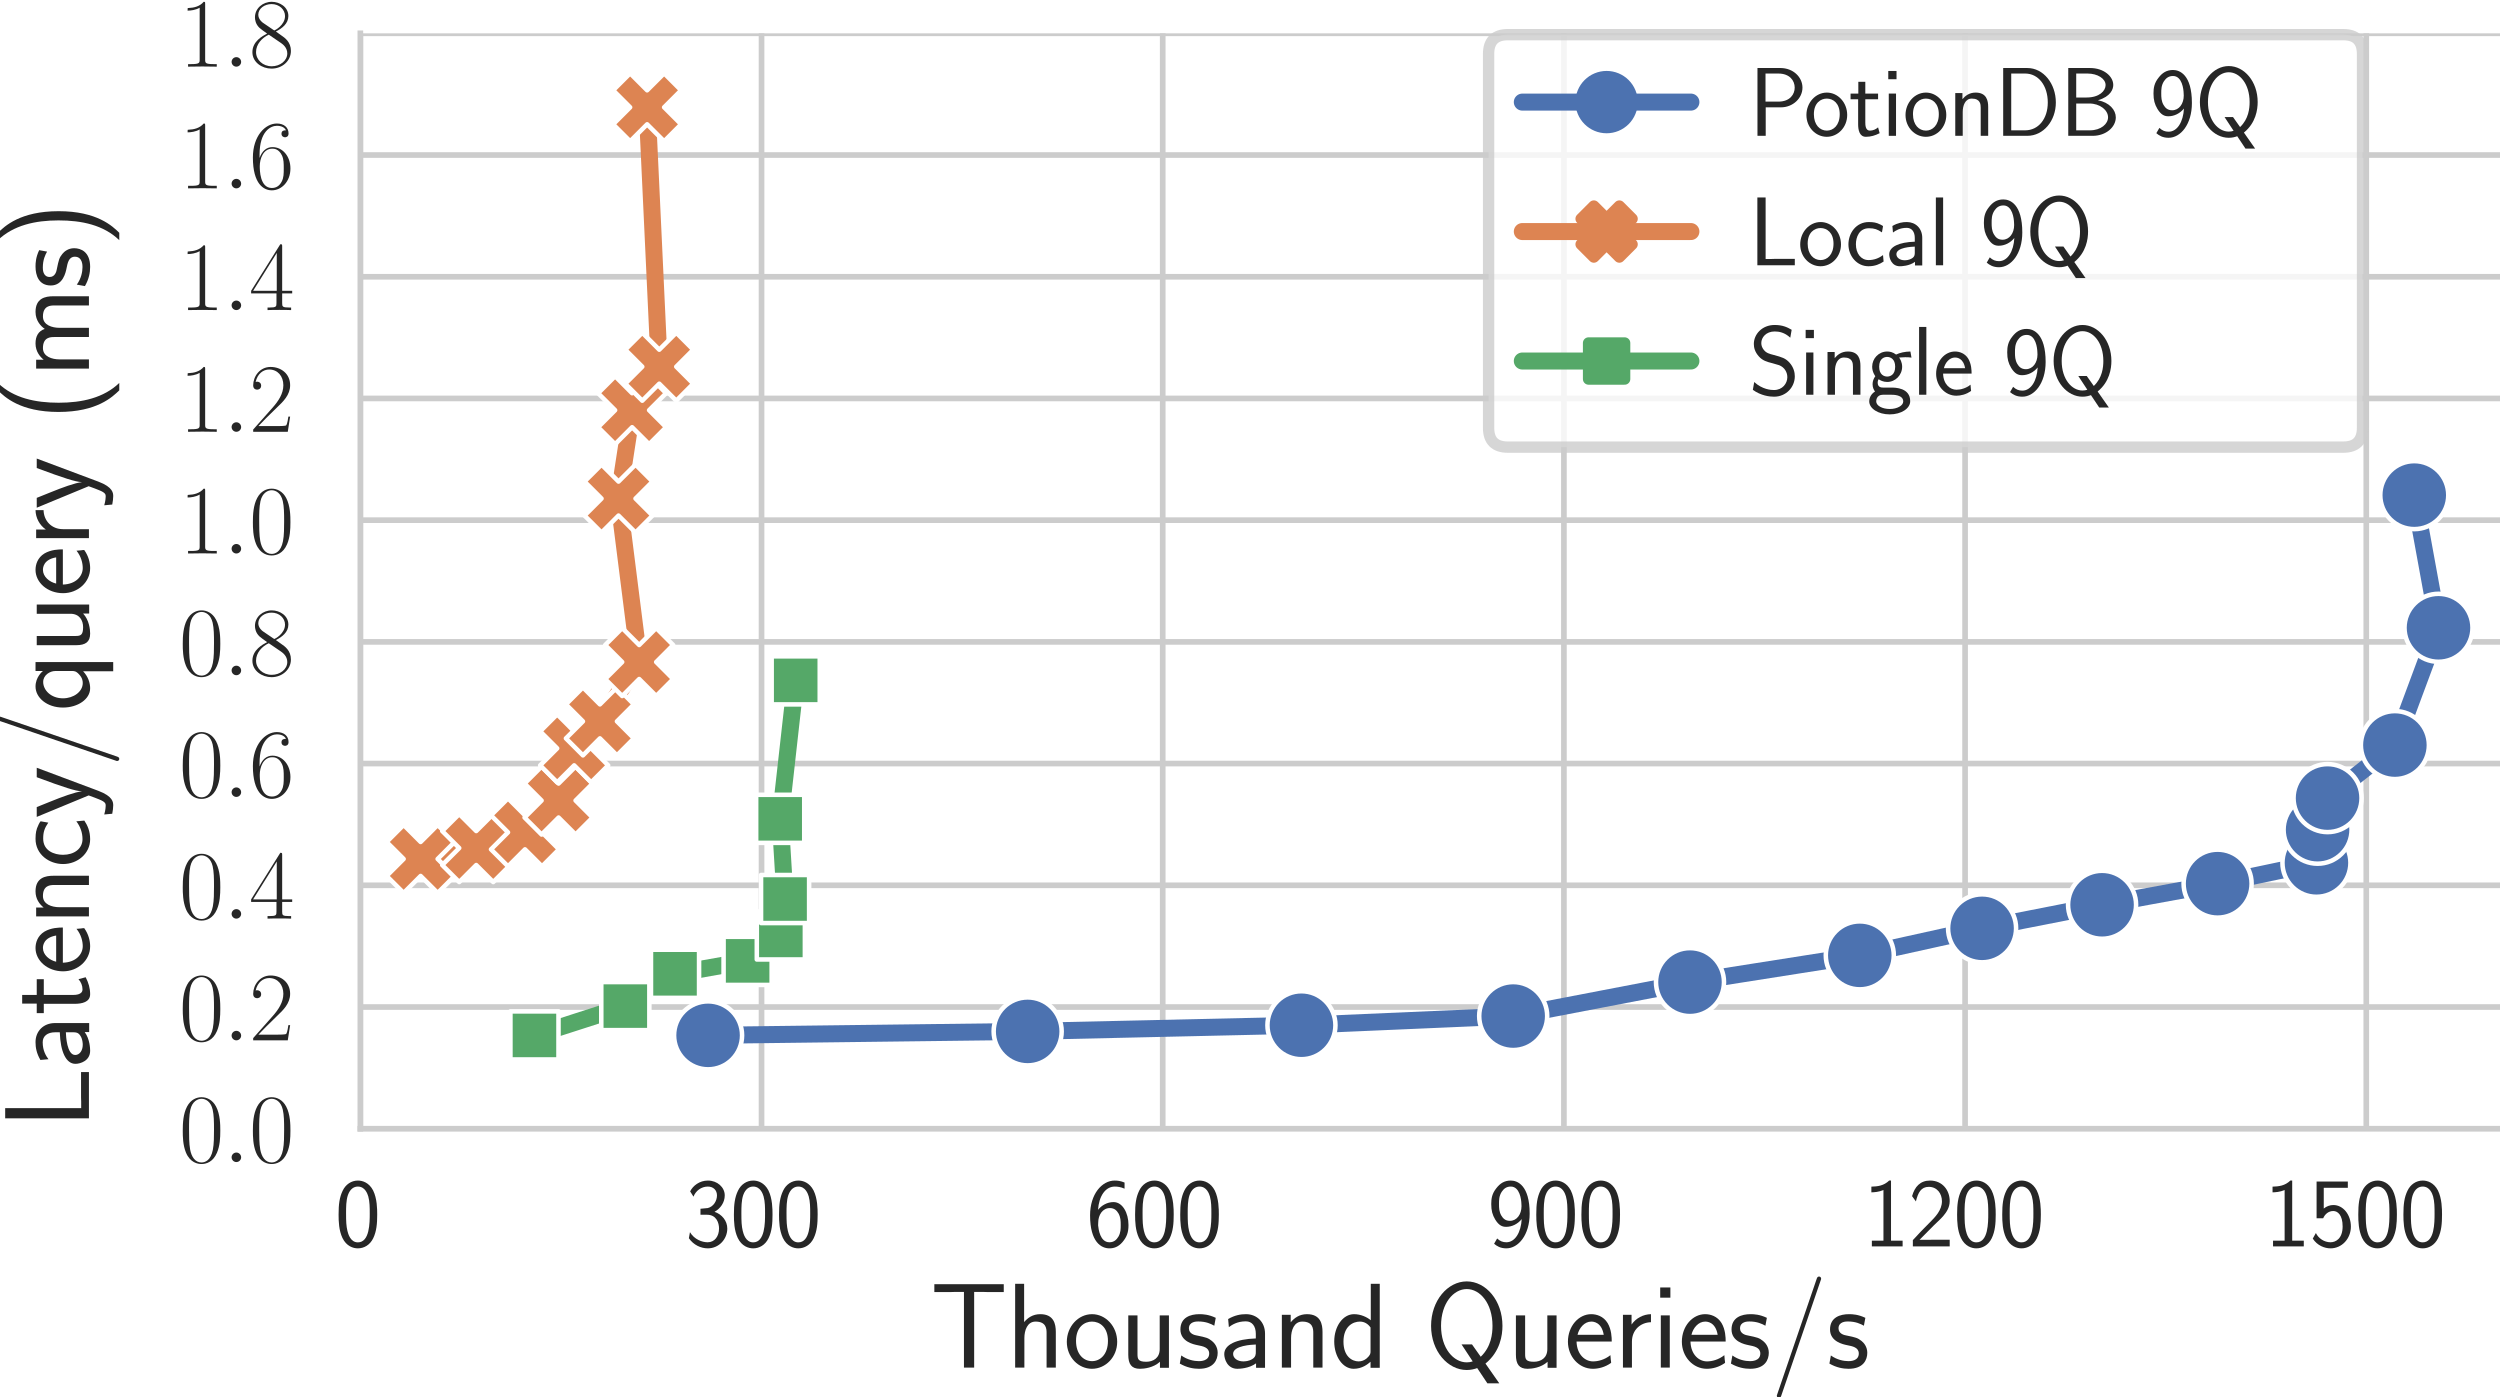 <?xml version="1.0" encoding="utf-8" standalone="no"?>
<!DOCTYPE svg PUBLIC "-//W3C//DTD SVG 1.1//EN"
  "http://www.w3.org/Graphics/SVG/1.1/DTD/svg11.dtd">
<svg xmlns:xlink="http://www.w3.org/1999/xlink" width="220.563pt" height="123.271pt" viewBox="0 0 220.563 123.271" xmlns="http://www.w3.org/2000/svg" version="1.1">
 <defs>
  <style type="text/css">*{stroke-linejoin: round; stroke-linecap: butt}</style>
 </defs>
 <g id="figure_1">
  <g id="patch_1">
   <path d="M 0 123.271 
L 220.563 123.271 
L 220.563 0 
L 0 0 
z
" style="fill: #ffffff"/>
  </g>
  <g id="axes_1">
   <g id="patch_2">
    <path d="M 31.792 99.583 
L 220.563 99.583 
L 220.563 2.94 
L 31.792 2.94 
z
" style="fill: #ffffff"/>
   </g>
   <g id="matplotlib.axis_1">
    <g id="xtick_1">
     <g id="line2d_1">
      <path d="M 31.792 99.583 
L 31.792 2.94 
" clip-path="url(#p446f6dd71f)" style="fill: none; stroke: #cccccc; stroke-width: 0.5; stroke-linecap: round"/>
     </g>
     <g id="text_1">
      <!-- 0 -->
      <g style="fill: #262626" transform="translate(29.543 109.963)scale(0.085 -0.085)">
       <defs>
        <path id="CMSS17-30" d="M 2758 2073 
C 2758 2439 2752 3120 2490 3647 
C 2227 4153 1805 4288 1504 4288 
C 1069 4288 698 4031 506 3621 
C 301 3191 243 2748 243 2073 
C 243 1611 262 1046 493 551 
C 755 6 1197 -128 1498 -128 
C 1894 -128 2278 83 2496 525 
C 2720 988 2758 1495 2758 2073 
z
M 1498 262 
C 1011 262 864 821 819 1007 
C 742 1328 730 1636 730 2144 
C 730 2542 730 2992 851 3345 
C 998 3756 1254 3897 1498 3897 
C 1971 3897 2125 3422 2176 3255 
C 2272 2915 2272 2516 2272 2144 
C 2272 1546 2272 262 1498 262 
z
" transform="scale(0.016)"/>
       </defs>
       <use xlink:href="#CMSS17-30" transform="scale(0.996)"/>
      </g>
     </g>
    </g>
    <g id="xtick_2">
     <g id="line2d_2">
      <path d="M 67.187 99.583 
L 67.187 2.94 
" clip-path="url(#p446f6dd71f)" style="fill: none; stroke: #cccccc; stroke-width: 0.5; stroke-linecap: round"/>
     </g>
     <g id="text_2">
      <!-- 300 -->
      <g style="fill: #262626" transform="translate(60.438 109.963)scale(0.085 -0.085)">
       <defs>
        <path id="CMSS17-33" d="M 1005 2060 
L 1440 2060 
C 2042 2060 2214 1532 2214 1164 
C 2214 662 1933 268 1472 268 
C 1114 268 608 449 320 926 
C 275 700 275 687 250 533 
C 550 89 1037 -128 1485 -128 
C 2214 -128 2752 481 2752 1158 
C 2752 1667 2400 2092 1920 2252 
C 2304 2463 2586 2860 2586 3321 
C 2586 3859 2093 4288 1491 4288 
C 941 4288 512 3948 333 3583 
C 378 3519 493 3334 550 3238 
C 691 3615 1056 3897 1485 3897 
C 1843 3897 2080 3660 2080 3321 
C 2080 2969 1856 2585 1478 2496 
C 1453 2496 1056 2457 1005 2451 
L 1005 2060 
z
" transform="scale(0.016)"/>
       </defs>
       <use xlink:href="#CMSS17-33" transform="scale(0.996)"/>
       <use xlink:href="#CMSS17-30" transform="translate(46.844 0)scale(0.996)"/>
       <use xlink:href="#CMSS17-30" transform="translate(93.687 0)scale(0.996)"/>
      </g>
     </g>
    </g>
    <g id="xtick_3">
     <g id="line2d_3">
      <path d="M 102.581 99.583 
L 102.581 2.94 
" clip-path="url(#p446f6dd71f)" style="fill: none; stroke: #cccccc; stroke-width: 0.5; stroke-linecap: round"/>
     </g>
     <g id="text_3">
      <!-- 600 -->
      <g style="fill: #262626" transform="translate(95.833 109.963)scale(0.085 -0.085)">
       <defs>
        <path id="CMSS17-36" d="M 2496 4159 
C 2227 4268 2035 4288 1856 4288 
C 1024 4288 250 3408 250 2023 
C 250 268 986 -128 1510 -128 
C 1798 -128 2086 -39 2362 281 
C 2643 619 2752 900 2752 1392 
C 2752 2183 2362 2886 1779 2886 
C 1357 2886 992 2662 768 2381 
C 832 3290 1254 3897 1862 3897 
C 2029 3897 2246 3871 2496 3760 
L 2496 4159 
z
M 774 1372 
C 774 1423 774 1455 781 1551 
C 781 2049 1069 2496 1536 2496 
C 1837 2496 1990 2336 2106 2138 
C 2240 1889 2246 1653 2246 1392 
C 2246 1143 2246 894 2099 638 
C 1978 441 1818 268 1510 268 
C 902 268 800 1117 774 1372 
z
" transform="scale(0.016)"/>
       </defs>
       <use xlink:href="#CMSS17-36" transform="scale(0.996)"/>
       <use xlink:href="#CMSS17-30" transform="translate(46.844 0)scale(0.996)"/>
       <use xlink:href="#CMSS17-30" transform="translate(93.687 0)scale(0.996)"/>
      </g>
     </g>
    </g>
    <g id="xtick_4">
     <g id="line2d_4">
      <path d="M 137.976 99.583 
L 137.976 2.94 
" clip-path="url(#p446f6dd71f)" style="fill: none; stroke: #cccccc; stroke-width: 0.5; stroke-linecap: round"/>
     </g>
     <g id="text_4">
      <!-- 900 -->
      <g style="fill: #262626" transform="translate(131.227 109.963)scale(0.085 -0.085)">
       <defs>
        <path id="CMSS17-39" d="M 435 172 
C 614 19 845 -128 1235 -128 
C 2010 -128 2752 738 2752 2136 
C 2752 3987 1952 4288 1523 4288 
C 1094 4288 819 4095 582 3789 
C 301 3438 250 3125 250 2761 
C 250 2327 326 2059 506 1753 
C 749 1356 973 1273 1222 1273 
C 1600 1273 1978 1459 2234 1778 
C 2189 908 1798 268 1235 268 
C 1005 268 819 340 634 516 
L 435 172 
z
M 2214 2774 
C 2221 2729 2221 2646 2221 2621 
C 2221 2085 1914 1664 1466 1664 
C 1171 1664 1018 1817 902 2015 
C 762 2263 755 2506 755 2761 
C 755 3010 755 3284 934 3559 
C 1069 3757 1235 3897 1523 3897 
C 2112 3897 2208 3036 2214 2774 
z
" transform="scale(0.016)"/>
       </defs>
       <use xlink:href="#CMSS17-39" transform="scale(0.996)"/>
       <use xlink:href="#CMSS17-30" transform="translate(46.844 0)scale(0.996)"/>
       <use xlink:href="#CMSS17-30" transform="translate(93.687 0)scale(0.996)"/>
      </g>
     </g>
    </g>
    <g id="xtick_5">
     <g id="line2d_5">
      <path d="M 173.37 99.583 
L 173.37 2.94 
" clip-path="url(#p446f6dd71f)" style="fill: none; stroke: #cccccc; stroke-width: 0.5; stroke-linecap: round"/>
     </g>
     <g id="text_5">
      <!-- 1200 -->
      <g style="fill: #262626" transform="translate(164.373 109.963)scale(0.085 -0.085)">
       <defs>
        <path id="CMSS17-31" d="M 1818 4288 
L 1696 4288 
C 1350 3949 947 3902 538 3891 
L 538 3520 
C 723 3526 1024 3539 1325 3673 
L 1325 371 
L 570 371 
L 570 0 
L 2573 0 
L 2573 371 
L 1818 371 
L 1818 4288 
z
" transform="scale(0.016)"/>
        <path id="CMSS17-32" d="M 1651 1353 
C 1830 1538 2099 1761 2285 1984 
C 2464 2201 2701 2507 2701 2953 
C 2701 3655 2227 4288 1421 4288 
C 787 4288 422 3891 250 3272 
L 499 2928 
C 640 3508 838 3878 1338 3878 
C 1888 3878 2195 3431 2195 2940 
C 2195 2354 1747 1901 1408 1563 
C 1030 1187 659 805 301 409 
L 301 0 
L 2701 0 
L 2701 435 
L 1613 435 
C 1536 435 1459 428 1382 428 
L 742 428 
L 742 435 
L 1651 1353 
z
" transform="scale(0.016)"/>
       </defs>
       <use xlink:href="#CMSS17-31" transform="scale(0.996)"/>
       <use xlink:href="#CMSS17-32" transform="translate(46.844 0)scale(0.996)"/>
       <use xlink:href="#CMSS17-30" transform="translate(93.687 0)scale(0.996)"/>
       <use xlink:href="#CMSS17-30" transform="translate(140.531 0)scale(0.996)"/>
      </g>
     </g>
    </g>
    <g id="xtick_6">
     <g id="line2d_6">
      <path d="M 208.765 99.583 
L 208.765 2.94 
" clip-path="url(#p446f6dd71f)" style="fill: none; stroke: #cccccc; stroke-width: 0.5; stroke-linecap: round"/>
     </g>
     <g id="text_6">
      <!-- 1500 -->
      <g style="fill: #262626" transform="translate(199.767 109.963)scale(0.085 -0.085)">
       <defs>
        <path id="CMSS17-35" d="M 934 3814 
L 2502 3814 
L 2502 4224 
L 467 4224 
L 467 1830 
L 896 1830 
C 1011 2103 1248 2304 1555 2304 
C 1843 2304 2163 2044 2163 1299 
C 2163 502 1709 268 1376 268 
C 966 268 589 521 422 871 
L 218 508 
C 512 51 992 -128 1376 -128 
C 2118 -128 2701 508 2701 1286 
C 2701 2083 2182 2694 1562 2694 
C 1338 2694 1120 2617 934 2464 
L 934 3814 
z
" transform="scale(0.016)"/>
       </defs>
       <use xlink:href="#CMSS17-31" transform="scale(0.996)"/>
       <use xlink:href="#CMSS17-35" transform="translate(46.844 0)scale(0.996)"/>
       <use xlink:href="#CMSS17-30" transform="translate(93.687 0)scale(0.996)"/>
       <use xlink:href="#CMSS17-30" transform="translate(140.531 0)scale(0.996)"/>
      </g>
     </g>
    </g>
    <g id="text_7">
     <!-- Thousand Queries/s -->
     <g style="fill: #262626" transform="translate(82.068 120.655)scale(0.105 -0.105)">
      <defs>
       <path id="CMSS17-54" d="M 2317 3987 
L 2848 3987 
C 2925 3987 3002 3980 3078 3980 
L 3878 3980 
L 3878 4396 
L 218 4396 
L 218 3980 
L 1018 3980 
C 1094 3980 1171 3987 1248 3987 
L 1779 3987 
L 1779 0 
L 2317 0 
L 2317 3987 
z
" transform="scale(0.016)"/>
       <path id="CMSS17-68" d="M 2618 1878 
C 2618 2283 2522 2816 1798 2816 
C 1395 2816 1133 2617 947 2399 
L 947 4416 
L 474 4416 
L 474 0 
L 960 0 
L 960 1556 
C 960 1962 1114 2425 1549 2425 
C 2112 2425 2131 2045 2131 1826 
L 2131 0 
L 2618 0 
L 2618 1878 
z
" transform="scale(0.016)"/>
       <path id="CMSS17-6f" d="M 2829 1356 
C 2829 2175 2221 2816 1504 2816 
C 768 2816 173 2156 173 1356 
C 173 544 787 -64 1498 -64 
C 2227 -64 2829 563 2829 1356 
z
M 1504 339 
C 1050 339 659 710 659 1407 
C 659 2150 1114 2425 1498 2425 
C 1914 2425 2342 2124 2342 1407 
C 2342 684 1926 339 1504 339 
z
" transform="scale(0.016)"/>
       <path id="CMSS17-75" d="M 2618 2752 
L 2131 2752 
L 2131 976 
C 2131 500 1786 307 1421 307 
C 998 307 960 448 960 712 
L 960 2752 
L 474 2752 
L 474 680 
C 474 179 646 -64 1088 -64 
C 1306 -64 1798 -13 2144 307 
L 2144 -13 
L 2618 -13 
L 2618 2752 
z
" transform="scale(0.016)"/>
       <path id="CMSS17-73" d="M 2061 2623 
C 1683 2803 1389 2816 1197 2816 
C 742 2816 198 2655 198 2009 
C 198 1363 902 1222 1094 1183 
C 1389 1126 1715 1062 1715 742 
C 1715 339 1254 339 1171 339 
C 915 339 563 409 243 639 
L 166 211 
C 531 0 883 -64 1178 -64 
C 1965 -64 2163 416 2163 780 
C 2163 1094 1984 1305 1862 1401 
C 1651 1567 1574 1587 1050 1695 
C 960 1708 646 1779 646 2067 
C 646 2431 1050 2431 1139 2431 
C 1555 2431 1811 2303 1984 2207 
L 2061 2623 
z
" transform="scale(0.016)"/>
       <path id="CMSS17-61" d="M 2406 1789 
C 2406 2399 1978 2816 1402 2816 
C 1120 2816 813 2764 461 2559 
L 499 2133 
C 659 2250 934 2438 1395 2438 
C 1722 2438 1920 2185 1920 1782 
L 1920 1536 
C 896 1504 256 1209 256 711 
C 256 452 416 -64 947 -64 
C 1043 -64 1562 -52 1933 224 
L 1933 -13 
L 2406 -13 
L 2406 1789 
z
M 1920 824 
C 1920 711 1920 559 1728 446 
C 1562 339 1350 326 1261 326 
C 941 326 723 503 723 723 
C 723 1165 1722 1209 1920 1216 
L 1920 824 
z
" transform="scale(0.016)"/>
       <path id="CMSS17-6e" d="M 2618 1878 
C 2618 2283 2522 2816 1798 2816 
C 1389 2816 1120 2604 941 2386 
L 941 2783 
L 474 2783 
L 474 0 
L 960 0 
L 960 1556 
C 960 1962 1114 2425 1549 2425 
C 2112 2425 2131 2045 2131 1826 
L 2131 0 
L 2618 0 
L 2618 1878 
z
" transform="scale(0.016)"/>
       <path id="CMSS17-64" d="M 2611 4416 
L 2138 4416 
L 2138 2495 
C 1939 2662 1613 2816 1254 2816 
C 672 2816 211 2179 211 1375 
C 211 572 666 -64 1235 -64 
C 1677 -64 1971 172 2125 307 
L 2125 -13 
L 2611 -13 
L 2611 4416 
z
M 2125 851 
C 2125 760 2125 663 1926 488 
C 1798 378 1645 326 1498 326 
C 1152 326 698 585 698 1369 
C 698 2185 1210 2425 1562 2425 
C 1798 2425 1990 2308 2125 2114 
L 2125 851 
z
" transform="scale(0.016)"/>
       <path id="CMSS17-51" d="M 3200 211 
C 3981 848 4096 1711 4096 2201 
C 4096 3541 3219 4544 2214 4544 
C 1210 4544 333 3535 333 2201 
C 333 855 1222 -128 2214 -128 
C 2438 -128 2630 -77 2765 -26 
L 3302 -832 
L 3930 -832 
L 3200 211 
z
M 2528 326 
C 2438 294 2330 275 2214 275 
C 1523 275 858 1003 858 2201 
C 858 3393 1517 4140 2214 4140 
C 2918 4140 3571 3386 3571 2201 
C 3571 1789 3507 1099 2950 571 
L 2490 1222 
L 1939 1222 
L 2528 326 
z
" transform="scale(0.016)"/>
       <path id="CMSS17-65" d="M 2502 1375 
C 2502 1587 2490 2001 2285 2347 
C 2061 2713 1696 2816 1421 2816 
C 755 2816 192 2184 192 1363 
C 192 579 774 -64 1510 -64 
C 1798 -64 2150 19 2470 249 
C 2470 275 2458 414 2451 421 
C 2451 433 2432 629 2432 655 
C 2125 408 1773 326 1517 326 
C 1107 326 666 667 646 1375 
L 2502 1375 
z
M 698 1728 
C 781 2086 1062 2425 1421 2425 
C 1517 2425 1965 2412 2080 1728 
L 698 1728 
z
" transform="scale(0.016)"/>
       <path id="CMSS17-72" d="M 954 1369 
C 954 1974 1395 2379 1958 2392 
L 1958 2816 
C 1549 2809 1165 2604 934 2270 
L 934 2783 
L 480 2783 
L 480 0 
L 954 0 
L 954 1369 
z
" transform="scale(0.016)"/>
       <path id="CMSS17-69" d="M 979 4224 
L 442 4224 
L 442 3686 
L 979 3686 
L 979 4224 
z
M 947 2752 
L 474 2752 
L 474 0 
L 947 0 
L 947 2752 
z
" transform="scale(0.016)"/>
       <path id="CMSS17-2f" d="M 2637 4575 
C 2669 4658 2669 4671 2669 4684 
C 2669 4761 2611 4800 2560 4800 
C 2483 4800 2458 4748 2432 4671 
L 365 -1376 
C 333 -1460 333 -1472 333 -1485 
C 333 -1562 390 -1600 442 -1600 
C 518 -1600 544 -1549 570 -1472 
L 2637 4575 
z
" transform="scale(0.016)"/>
      </defs>
      <use xlink:href="#CMSS17-54" transform="scale(0.996)"/>
      <use xlink:href="#CMSS17-68" transform="translate(63.819 0)scale(0.996)"/>
      <use xlink:href="#CMSS17-6f" transform="translate(112.024 0)scale(0.996)"/>
      <use xlink:href="#CMSS17-75" transform="translate(158.868 0)scale(0.996)"/>
      <use xlink:href="#CMSS17-73" transform="translate(207.073 0)scale(0.996)"/>
      <use xlink:href="#CMSS17-61" transform="translate(242.987 0)scale(0.996)"/>
      <use xlink:href="#CMSS17-6e" transform="translate(287.908 0)scale(0.996)"/>
      <use xlink:href="#CMSS17-64" transform="translate(336.113 0)scale(0.996)"/>
      <use xlink:href="#CMSS17-51" transform="translate(415.547 0)scale(0.996)"/>
      <use xlink:href="#CMSS17-75" transform="translate(484.572 0)scale(0.996)"/>
      <use xlink:href="#CMSS17-65" transform="translate(532.777 0)scale(0.996)"/>
      <use xlink:href="#CMSS17-72" transform="translate(574.415 0)scale(0.996)"/>
      <use xlink:href="#CMSS17-69" transform="translate(606.325 0)scale(0.996)"/>
      <use xlink:href="#CMSS17-65" transform="translate(628.506 0)scale(0.996)"/>
      <use xlink:href="#CMSS17-73" transform="translate(670.145 0)scale(0.996)"/>
      <use xlink:href="#CMSS17-2f" transform="translate(706.058 0)scale(0.996)"/>
      <use xlink:href="#CMSS17-73" transform="translate(752.902 0)scale(0.996)"/>
     </g>
    </g>
   </g>
   <g id="matplotlib.axis_2">
    <g id="ytick_1">
     <g id="line2d_7">
      <path d="M 31.792 99.583 
L 220.563 99.583 
" clip-path="url(#p446f6dd71f)" style="fill: none; stroke: #cccccc; stroke-width: 0.5; stroke-linecap: round"/>
     </g>
     <g id="text_8">
      <!-- $\mathdefault{0.0}$ -->
      <g style="fill: #262626" transform="translate(15.795 102.523)scale(0.085 -0.085)">
       <defs>
        <path id="CMR17-30" d="M 2688 2038 
C 2688 2430 2682 3099 2413 3613 
C 2176 4063 1798 4224 1466 4224 
C 1158 4224 768 4082 525 3620 
C 269 3137 243 2539 243 2038 
C 243 1671 250 1112 448 623 
C 723 -39 1216 -128 1466 -128 
C 1760 -128 2208 -7 2470 604 
C 2662 1048 2688 1568 2688 2038 
z
M 1466 -26 
C 1056 -26 813 328 723 816 
C 653 1196 653 1749 653 2109 
C 653 2604 653 3015 736 3407 
C 858 3954 1216 4121 1466 4121 
C 1728 4121 2067 3947 2189 3420 
C 2272 3054 2278 2623 2278 2109 
C 2278 1691 2278 1176 2202 797 
C 2067 96 1690 -26 1466 -26 
z
" transform="scale(0.016)"/>
        <path id="CMMI12-3a" d="M 1178 307 
C 1178 492 1024 620 870 620 
C 685 620 557 467 557 313 
C 557 128 710 0 864 0 
C 1050 0 1178 153 1178 307 
z
" transform="scale(0.016)"/>
       </defs>
       <use xlink:href="#CMR17-30" transform="scale(0.996)"/>
       <use xlink:href="#CMMI12-3a" transform="translate(45.69 0)scale(0.996)"/>
       <use xlink:href="#CMR17-30" transform="translate(72.788 0)scale(0.996)"/>
      </g>
     </g>
    </g>
    <g id="ytick_2">
     <g id="line2d_8">
      <path d="M 31.792 88.845 
L 220.563 88.845 
" clip-path="url(#p446f6dd71f)" style="fill: none; stroke: #cccccc; stroke-width: 0.5; stroke-linecap: round"/>
     </g>
     <g id="text_9">
      <!-- $\mathdefault{0.2}$ -->
      <g style="fill: #262626" transform="translate(15.795 91.785)scale(0.085 -0.085)">
       <defs>
        <path id="CMR17-32" d="M 2669 990 
L 2554 990 
C 2490 537 2438 460 2413 422 
C 2381 371 1920 371 1830 371 
L 602 371 
C 832 620 1280 1073 1824 1596 
C 2214 1966 2669 2400 2669 3033 
C 2669 3788 2067 4224 1395 4224 
C 691 4224 262 3603 262 3027 
C 262 2777 448 2745 525 2745 
C 589 2745 781 2783 781 3007 
C 781 3206 614 3264 525 3264 
C 486 3264 448 3257 422 3244 
C 544 3788 915 4057 1306 4057 
C 1862 4057 2227 3616 2227 3033 
C 2227 2477 1901 1998 1536 1583 
L 262 147 
L 262 0 
L 2515 0 
L 2669 990 
z
" transform="scale(0.016)"/>
       </defs>
       <use xlink:href="#CMR17-30" transform="scale(0.996)"/>
       <use xlink:href="#CMMI12-3a" transform="translate(45.69 0)scale(0.996)"/>
       <use xlink:href="#CMR17-32" transform="translate(72.788 0)scale(0.996)"/>
      </g>
     </g>
    </g>
    <g id="ytick_3">
     <g id="line2d_9">
      <path d="M 31.792 78.106 
L 220.563 78.106 
" clip-path="url(#p446f6dd71f)" style="fill: none; stroke: #cccccc; stroke-width: 0.5; stroke-linecap: round"/>
     </g>
     <g id="text_10">
      <!-- $\mathdefault{0.4}$ -->
      <g style="fill: #262626" transform="translate(15.795 81.047)scale(0.085 -0.085)">
       <defs>
        <path id="CMR17-34" d="M 2150 4147 
C 2150 4281 2144 4288 2029 4288 
L 128 1254 
L 128 1088 
L 1779 1088 
L 1779 460 
C 1779 230 1766 166 1318 166 
L 1197 166 
L 1197 0 
C 1402 12 1747 12 1965 12 
C 2182 12 2528 12 2733 0 
L 2733 166 
L 2611 166 
C 2163 166 2150 230 2150 460 
L 2150 1088 
L 2803 1088 
L 2803 1254 
L 2150 1254 
L 2150 4147 
z
M 1798 3723 
L 1798 1254 
L 256 1254 
L 1798 3723 
z
" transform="scale(0.016)"/>
       </defs>
       <use xlink:href="#CMR17-30" transform="scale(0.996)"/>
       <use xlink:href="#CMMI12-3a" transform="translate(45.69 0)scale(0.996)"/>
       <use xlink:href="#CMR17-34" transform="translate(72.788 0)scale(0.996)"/>
      </g>
     </g>
    </g>
    <g id="ytick_4">
     <g id="line2d_10">
      <path d="M 31.792 67.368 
L 220.563 67.368 
" clip-path="url(#p446f6dd71f)" style="fill: none; stroke: #cccccc; stroke-width: 0.5; stroke-linecap: round"/>
     </g>
     <g id="text_11">
      <!-- $\mathdefault{0.6}$ -->
      <g style="fill: #262626" transform="translate(15.795 70.309)scale(0.085 -0.085)">
       <defs>
        <path id="CMR17-36" d="M 678 2198 
C 678 3712 1395 4076 1811 4076 
C 1946 4076 2272 4049 2400 3782 
C 2298 3782 2106 3782 2106 3558 
C 2106 3385 2246 3328 2336 3328 
C 2394 3328 2566 3353 2566 3571 
C 2566 3987 2246 4224 1805 4224 
C 1043 4224 243 3411 243 2011 
C 243 257 966 -128 1478 -128 
C 2099 -128 2688 431 2688 1295 
C 2688 2101 2170 2688 1517 2688 
C 1126 2688 838 2430 678 1979 
L 678 2198 
z
M 1478 25 
C 691 25 691 1212 691 1450 
C 691 1914 909 2585 1504 2585 
C 1613 2585 1926 2585 2138 2140 
C 2253 1889 2253 1624 2253 1302 
C 2253 954 2253 696 2118 438 
C 1978 173 1773 25 1478 25 
z
" transform="scale(0.016)"/>
       </defs>
       <use xlink:href="#CMR17-30" transform="scale(0.996)"/>
       <use xlink:href="#CMMI12-3a" transform="translate(45.69 0)scale(0.996)"/>
       <use xlink:href="#CMR17-36" transform="translate(72.788 0)scale(0.996)"/>
      </g>
     </g>
    </g>
    <g id="ytick_5">
     <g id="line2d_11">
      <path d="M 31.792 56.63 
L 220.563 56.63 
" clip-path="url(#p446f6dd71f)" style="fill: none; stroke: #cccccc; stroke-width: 0.5; stroke-linecap: round"/>
     </g>
     <g id="text_12">
      <!-- $\mathdefault{0.8}$ -->
      <g style="fill: #262626" transform="translate(15.795 59.571)scale(0.085 -0.085)">
       <defs>
        <path id="CMR17-38" d="M 1741 2289 
C 2144 2494 2554 2803 2554 3298 
C 2554 3884 1990 4224 1472 4224 
C 890 4224 378 3800 378 3215 
C 378 3054 416 2777 666 2533 
C 730 2469 998 2276 1171 2154 
C 883 2006 211 1652 211 945 
C 211 282 838 -128 1459 -128 
C 2144 -128 2720 366 2720 1022 
C 2720 1607 2330 1877 2074 2051 
L 1741 2289 
z
M 902 2855 
C 851 2887 595 3086 595 3388 
C 595 3781 998 4076 1459 4076 
C 1965 4076 2336 3716 2336 3298 
C 2336 2700 1670 2359 1638 2359 
C 1632 2359 1626 2359 1574 2398 
L 902 2855 
z
M 2080 1536 
C 2176 1466 2483 1253 2483 861 
C 2483 385 2010 25 1472 25 
C 890 25 448 443 448 951 
C 448 1459 838 1884 1280 2083 
L 2080 1536 
z
" transform="scale(0.016)"/>
       </defs>
       <use xlink:href="#CMR17-30" transform="scale(0.996)"/>
       <use xlink:href="#CMMI12-3a" transform="translate(45.69 0)scale(0.996)"/>
       <use xlink:href="#CMR17-38" transform="translate(72.788 0)scale(0.996)"/>
      </g>
     </g>
    </g>
    <g id="ytick_6">
     <g id="line2d_12">
      <path d="M 31.792 45.892 
L 220.563 45.892 
" clip-path="url(#p446f6dd71f)" style="fill: none; stroke: #cccccc; stroke-width: 0.5; stroke-linecap: round"/>
     </g>
     <g id="text_13">
      <!-- $\mathdefault{1.0}$ -->
      <g style="fill: #262626" transform="translate(15.795 48.833)scale(0.085 -0.085)">
       <defs>
        <path id="CMR17-31" d="M 1702 4083 
C 1702 4217 1696 4224 1606 4224 
C 1357 3927 979 3833 621 3820 
C 602 3820 570 3820 563 3808 
C 557 3795 557 3782 557 3648 
C 755 3648 1088 3686 1344 3839 
L 1344 467 
C 1344 243 1331 166 781 166 
L 589 166 
L 589 0 
C 896 6 1216 12 1523 12 
C 1830 12 2150 6 2458 0 
L 2458 166 
L 2266 166 
C 1715 166 1702 236 1702 467 
L 1702 4083 
z
" transform="scale(0.016)"/>
       </defs>
       <use xlink:href="#CMR17-31" transform="scale(0.996)"/>
       <use xlink:href="#CMMI12-3a" transform="translate(45.69 0)scale(0.996)"/>
       <use xlink:href="#CMR17-30" transform="translate(72.788 0)scale(0.996)"/>
      </g>
     </g>
    </g>
    <g id="ytick_7">
     <g id="line2d_13">
      <path d="M 31.792 35.154 
L 220.563 35.154 
" clip-path="url(#p446f6dd71f)" style="fill: none; stroke: #cccccc; stroke-width: 0.5; stroke-linecap: round"/>
     </g>
     <g id="text_14">
      <!-- $\mathdefault{1.2}$ -->
      <g style="fill: #262626" transform="translate(15.795 38.095)scale(0.085 -0.085)">
       <use xlink:href="#CMR17-31" transform="scale(0.996)"/>
       <use xlink:href="#CMMI12-3a" transform="translate(45.69 0)scale(0.996)"/>
       <use xlink:href="#CMR17-32" transform="translate(72.788 0)scale(0.996)"/>
      </g>
     </g>
    </g>
    <g id="ytick_8">
     <g id="line2d_14">
      <path d="M 31.792 24.416 
L 220.563 24.416 
" clip-path="url(#p446f6dd71f)" style="fill: none; stroke: #cccccc; stroke-width: 0.5; stroke-linecap: round"/>
     </g>
     <g id="text_15">
      <!-- $\mathdefault{1.4}$ -->
      <g style="fill: #262626" transform="translate(15.795 27.357)scale(0.085 -0.085)">
       <use xlink:href="#CMR17-31" transform="scale(0.996)"/>
       <use xlink:href="#CMMI12-3a" transform="translate(45.69 0)scale(0.996)"/>
       <use xlink:href="#CMR17-34" transform="translate(72.788 0)scale(0.996)"/>
      </g>
     </g>
    </g>
    <g id="ytick_9">
     <g id="line2d_15">
      <path d="M 31.792 13.678 
L 220.563 13.678 
" clip-path="url(#p446f6dd71f)" style="fill: none; stroke: #cccccc; stroke-width: 0.5; stroke-linecap: round"/>
     </g>
     <g id="text_16">
      <!-- $\mathdefault{1.6}$ -->
      <g style="fill: #262626" transform="translate(15.795 16.619)scale(0.085 -0.085)">
       <use xlink:href="#CMR17-31" transform="scale(0.996)"/>
       <use xlink:href="#CMMI12-3a" transform="translate(45.69 0)scale(0.996)"/>
       <use xlink:href="#CMR17-36" transform="translate(72.788 0)scale(0.996)"/>
      </g>
     </g>
    </g>
    <g id="ytick_10">
     <g id="line2d_16">
      <path d="M 31.792 2.94 
L 220.563 2.94 
" clip-path="url(#p446f6dd71f)" style="fill: none; stroke: #cccccc; stroke-width: 0.5; stroke-linecap: round"/>
     </g>
     <g id="text_17">
      <!-- $\mathdefault{1.8}$ -->
      <g style="fill: #262626" transform="translate(15.795 5.881)scale(0.085 -0.085)">
       <use xlink:href="#CMR17-31" transform="scale(0.996)"/>
       <use xlink:href="#CMMI12-3a" transform="translate(45.69 0)scale(0.996)"/>
       <use xlink:href="#CMR17-38" transform="translate(72.788 0)scale(0.996)"/>
      </g>
     </g>
    </g>
    <g id="text_18">
     <!-- Latency/query (ms) -->
     <g style="fill: #262626" transform="translate(7.846 99.608)rotate(-90)scale(0.105 -0.105)">
      <defs>
       <path id="CMSS17-4c" d="M 1670 416 
C 1594 416 1517 409 1440 409 
L 1101 409 
L 1101 4416 
L 563 4416 
L 563 0 
L 3002 0 
L 3002 416 
L 1670 416 
z
" transform="scale(0.016)"/>
       <path id="CMSS17-74" d="M 1069 2380 
L 1901 2380 
L 1901 2752 
L 1069 2752 
L 1069 3520 
L 614 3520 
L 614 2752 
L 109 2752 
L 109 2380 
L 602 2380 
L 602 751 
C 602 384 685 -64 1107 -64 
C 1427 -64 1722 25 2003 172 
L 1901 551 
C 1747 416 1562 339 1363 339 
C 1082 339 1069 699 1069 860 
L 1069 2380 
z
" transform="scale(0.016)"/>
       <path id="CMSS17-63" d="M 2464 2540 
C 2464 2585 2170 2713 2093 2739 
C 1882 2816 1613 2816 1542 2816 
C 710 2816 211 2092 211 1363 
C 211 595 768 -64 1517 -64 
C 1946 -64 2253 76 2502 243 
L 2464 665 
C 2189 454 1869 339 1523 339 
C 1024 339 698 774 698 1369 
C 698 1830 909 2412 1549 2412 
C 1901 2412 2099 2342 2394 2143 
L 2464 2540 
z
" transform="scale(0.016)"/>
       <path id="CMSS17-79" d="M 2675 2752 
L 2176 2752 
C 1632 1293 1446 701 1434 383 
L 1427 383 
C 1408 695 1126 1459 902 2006 
L 602 2752 
L 83 2752 
L 1216 14 
C 1146 -177 1043 -464 1011 -527 
C 870 -884 774 -884 672 -884 
C 646 -884 442 -877 211 -807 
L 250 -1229 
C 410 -1261 570 -1280 685 -1280 
C 845 -1280 1165 -1280 1459 -495 
L 2675 2752 
z
" transform="scale(0.016)"/>
       <path id="CMSS17-71" d="M 2611 2816 
L 2138 2816 
L 2138 2425 
C 2112 2457 1818 2816 1318 2816 
C 736 2816 211 2218 211 1369 
C 211 585 653 -64 1229 -64 
C 1498 -64 1837 32 2125 307 
L 2125 -1280 
L 2611 -1280 
L 2611 2816 
z
M 2138 870 
C 2138 786 2138 669 1939 501 
C 1888 456 1747 326 1504 326 
C 1050 326 698 805 698 1369 
C 698 1998 1126 2412 1562 2412 
C 1926 2412 2138 2049 2138 1777 
L 2138 870 
z
" transform="scale(0.016)"/>
       <path id="CMSS17-28" d="M 1613 4800 
C 1267 4447 474 3627 474 1603 
C 474 -428 1267 -1242 1613 -1600 
L 2003 -1600 
C 1216 -781 960 366 960 1596 
C 960 2820 1203 3973 2003 4800 
L 1613 4800 
z
" transform="scale(0.016)"/>
       <path id="CMSS17-6d" d="M 4288 1878 
C 4288 2309 4179 2816 3462 2816 
C 2982 2816 2694 2515 2566 2328 
C 2451 2668 2182 2816 1798 2816 
C 1363 2816 1088 2566 941 2386 
L 941 2783 
L 474 2783 
L 474 0 
L 960 0 
L 960 1556 
C 960 1936 1101 2425 1555 2425 
C 2138 2425 2138 2013 2138 1826 
L 2138 0 
L 2624 0 
L 2624 1556 
C 2624 1936 2765 2425 3219 2425 
C 3802 2425 3802 2013 3802 1826 
L 3802 0 
L 4288 0 
L 4288 1878 
z
" transform="scale(0.016)"/>
       <path id="CMSS17-29" d="M 723 -1600 
C 1069 -1248 1862 -428 1862 1596 
C 1862 3627 1069 4440 723 4800 
L 333 4800 
C 1120 3979 1376 2833 1376 1603 
C 1376 379 1133 -774 333 -1600 
L 723 -1600 
z
" transform="scale(0.016)"/>
      </defs>
      <use xlink:href="#CMSS17-4c" transform="scale(0.996)"/>
      <use xlink:href="#CMSS17-61" transform="translate(50.687 0)scale(0.996)"/>
      <use xlink:href="#CMSS17-74" transform="translate(95.609 0)scale(0.996)"/>
      <use xlink:href="#CMSS17-65" transform="translate(129.441 0)scale(0.996)"/>
      <use xlink:href="#CMSS17-6e" transform="translate(171.079 0)scale(0.996)"/>
      <use xlink:href="#CMSS17-63" transform="translate(219.284 0)scale(0.996)"/>
      <use xlink:href="#CMSS17-79" transform="translate(260.923 0)scale(0.996)"/>
      <use xlink:href="#CMSS17-2f" transform="translate(303.923 0)scale(0.996)"/>
      <use xlink:href="#CMSS17-71" transform="translate(350.767 0)scale(0.996)"/>
      <use xlink:href="#CMSS17-75" transform="translate(398.972 0)scale(0.996)"/>
      <use xlink:href="#CMSS17-65" transform="translate(447.177 0)scale(0.996)"/>
      <use xlink:href="#CMSS17-72" transform="translate(488.816 0)scale(0.996)"/>
      <use xlink:href="#CMSS17-79" transform="translate(520.725 0)scale(0.996)"/>
      <use xlink:href="#CMSS17-28" transform="translate(594.955 0)scale(0.996)"/>
      <use xlink:href="#CMSS17-6d" transform="translate(631.389 0)scale(0.996)"/>
      <use xlink:href="#CMSS17-73" transform="translate(705.618 0)scale(0.996)"/>
      <use xlink:href="#CMSS17-29" transform="translate(741.531 0)scale(0.996)"/>
     </g>
    </g>
   </g>
   <g id="PolyCollection_1"/>
   <g id="PolyCollection_2"/>
   <g id="PolyCollection_3"/>
   <g id="line2d_17">
    <path d="M 62.47 91.344 
L 90.666 90.996 
L 114.82 90.451 
L 133.502 89.642 
L 149.1 86.646 
L 164.081 84.287 
L 174.87 81.902 
L 185.456 79.824 
L 195.649 77.96 
L 204.369 76.121 
L 204.47 73.201 
L 205.348 70.413 
L 211.29 65.735 
L 215.137 55.388 
L 213 43.682 
" clip-path="url(#p446f6dd71f)" style="fill: none; stroke: #4c72b0; stroke-width: 1.5; stroke-linecap: round"/>
    <defs>
     <path id="m3c6c2ba26a" d="M 0 3 
C 0.796 3 1.559 2.684 2.121 2.121 
C 2.684 1.559 3 0.796 3 0 
C 3 -0.796 2.684 -1.559 2.121 -2.121 
C 1.559 -2.684 0.796 -3 0 -3 
C -0.796 -3 -1.559 -2.684 -2.121 -2.121 
C -2.684 -1.559 -3 -0.796 -3 0 
C -3 0.796 -2.684 1.559 -2.121 2.121 
C -1.559 2.684 -0.796 3 0 3 
z
" style="stroke: #ffffff; stroke-width: 0.4"/>
    </defs>
    <g clip-path="url(#p446f6dd71f)">
     <use xlink:href="#m3c6c2ba26a" x="62.47" y="91.344" style="fill: #4c72b0; stroke: #ffffff; stroke-width: 0.4"/>
     <use xlink:href="#m3c6c2ba26a" x="90.666" y="90.996" style="fill: #4c72b0; stroke: #ffffff; stroke-width: 0.4"/>
     <use xlink:href="#m3c6c2ba26a" x="114.82" y="90.451" style="fill: #4c72b0; stroke: #ffffff; stroke-width: 0.4"/>
     <use xlink:href="#m3c6c2ba26a" x="133.502" y="89.642" style="fill: #4c72b0; stroke: #ffffff; stroke-width: 0.4"/>
     <use xlink:href="#m3c6c2ba26a" x="149.1" y="86.646" style="fill: #4c72b0; stroke: #ffffff; stroke-width: 0.4"/>
     <use xlink:href="#m3c6c2ba26a" x="164.081" y="84.287" style="fill: #4c72b0; stroke: #ffffff; stroke-width: 0.4"/>
     <use xlink:href="#m3c6c2ba26a" x="174.87" y="81.902" style="fill: #4c72b0; stroke: #ffffff; stroke-width: 0.4"/>
     <use xlink:href="#m3c6c2ba26a" x="185.456" y="79.824" style="fill: #4c72b0; stroke: #ffffff; stroke-width: 0.4"/>
     <use xlink:href="#m3c6c2ba26a" x="195.649" y="77.96" style="fill: #4c72b0; stroke: #ffffff; stroke-width: 0.4"/>
     <use xlink:href="#m3c6c2ba26a" x="204.369" y="76.121" style="fill: #4c72b0; stroke: #ffffff; stroke-width: 0.4"/>
     <use xlink:href="#m3c6c2ba26a" x="204.47" y="73.201" style="fill: #4c72b0; stroke: #ffffff; stroke-width: 0.4"/>
     <use xlink:href="#m3c6c2ba26a" x="205.348" y="70.413" style="fill: #4c72b0; stroke: #ffffff; stroke-width: 0.4"/>
     <use xlink:href="#m3c6c2ba26a" x="211.29" y="65.735" style="fill: #4c72b0; stroke: #ffffff; stroke-width: 0.4"/>
     <use xlink:href="#m3c6c2ba26a" x="215.137" y="55.388" style="fill: #4c72b0; stroke: #ffffff; stroke-width: 0.4"/>
     <use xlink:href="#m3c6c2ba26a" x="213" y="43.682" style="fill: #4c72b0; stroke: #ffffff; stroke-width: 0.4"/>
    </g>
   </g>
   <g id="line2d_18">
    <path d="M 37.111 75.782 
L 42.015 74.819 
L 46.318 73.434 
L 49.281 70.627 
L 50.656 66.024 
L 52.929 63.643 
L 56.392 58.407 
L 54.569 43.986 
L 55.767 36.191 
L 58.164 32.352 
L 57.093 9.467 
" clip-path="url(#p446f6dd71f)" style="fill: none; stroke: #dd8452; stroke-width: 1.5; stroke-linecap: round"/>
    <defs>
     <path id="m2a6482ce84" d="M -1.5 3 
L 0 1.5 
L 1.5 3 
L 3 1.5 
L 1.5 0 
L 3 -1.5 
L 1.5 -3 
L 0 -1.5 
L -1.5 -3 
L -3 -1.5 
L -1.5 0 
L -3 1.5 
z
" style="stroke: #ffffff; stroke-width: 0.4; stroke-linejoin: miter"/>
    </defs>
    <g clip-path="url(#p446f6dd71f)">
     <use xlink:href="#m2a6482ce84" x="37.111" y="75.782" style="fill: #dd8452; stroke: #ffffff; stroke-width: 0.4; stroke-linejoin: miter"/>
     <use xlink:href="#m2a6482ce84" x="42.015" y="74.819" style="fill: #dd8452; stroke: #ffffff; stroke-width: 0.4; stroke-linejoin: miter"/>
     <use xlink:href="#m2a6482ce84" x="46.318" y="73.434" style="fill: #dd8452; stroke: #ffffff; stroke-width: 0.4; stroke-linejoin: miter"/>
     <use xlink:href="#m2a6482ce84" x="49.281" y="70.627" style="fill: #dd8452; stroke: #ffffff; stroke-width: 0.4; stroke-linejoin: miter"/>
     <use xlink:href="#m2a6482ce84" x="50.656" y="66.024" style="fill: #dd8452; stroke: #ffffff; stroke-width: 0.4; stroke-linejoin: miter"/>
     <use xlink:href="#m2a6482ce84" x="52.929" y="63.643" style="fill: #dd8452; stroke: #ffffff; stroke-width: 0.4; stroke-linejoin: miter"/>
     <use xlink:href="#m2a6482ce84" x="56.392" y="58.407" style="fill: #dd8452; stroke: #ffffff; stroke-width: 0.4; stroke-linejoin: miter"/>
     <use xlink:href="#m2a6482ce84" x="54.569" y="43.986" style="fill: #dd8452; stroke: #ffffff; stroke-width: 0.4; stroke-linejoin: miter"/>
     <use xlink:href="#m2a6482ce84" x="55.767" y="36.191" style="fill: #dd8452; stroke: #ffffff; stroke-width: 0.4; stroke-linejoin: miter"/>
     <use xlink:href="#m2a6482ce84" x="58.164" y="32.352" style="fill: #dd8452; stroke: #ffffff; stroke-width: 0.4; stroke-linejoin: miter"/>
     <use xlink:href="#m2a6482ce84" x="57.093" y="9.467" style="fill: #dd8452; stroke: #ffffff; stroke-width: 0.4; stroke-linejoin: miter"/>
    </g>
   </g>
   <g id="line2d_19">
    <path d="M 47.152 91.35 
L 55.168 88.765 
L 59.554 85.914 
L 65.96 84.773 
L 68.89 82.53 
L 69.264 79.317 
L 68.833 72.243 
L 70.201 60.025 
" clip-path="url(#p446f6dd71f)" style="fill: none; stroke: #55a868; stroke-width: 1.5; stroke-linecap: round"/>
    <defs>
     <path id="m1e235fbf87" d="M -2.121 -2.121 
L -2.121 2.121 
L 2.121 2.121 
L 2.121 -2.121 
z
" style="stroke: #ffffff; stroke-width: 0.4; stroke-linejoin: miter"/>
    </defs>
    <g clip-path="url(#p446f6dd71f)">
     <use xlink:href="#m1e235fbf87" x="47.152" y="91.35" style="fill: #55a868; stroke: #ffffff; stroke-width: 0.4; stroke-linejoin: miter"/>
     <use xlink:href="#m1e235fbf87" x="55.168" y="88.765" style="fill: #55a868; stroke: #ffffff; stroke-width: 0.4; stroke-linejoin: miter"/>
     <use xlink:href="#m1e235fbf87" x="59.554" y="85.914" style="fill: #55a868; stroke: #ffffff; stroke-width: 0.4; stroke-linejoin: miter"/>
     <use xlink:href="#m1e235fbf87" x="65.96" y="84.773" style="fill: #55a868; stroke: #ffffff; stroke-width: 0.4; stroke-linejoin: miter"/>
     <use xlink:href="#m1e235fbf87" x="68.89" y="82.53" style="fill: #55a868; stroke: #ffffff; stroke-width: 0.4; stroke-linejoin: miter"/>
     <use xlink:href="#m1e235fbf87" x="69.264" y="79.317" style="fill: #55a868; stroke: #ffffff; stroke-width: 0.4; stroke-linejoin: miter"/>
     <use xlink:href="#m1e235fbf87" x="68.833" y="72.243" style="fill: #55a868; stroke: #ffffff; stroke-width: 0.4; stroke-linejoin: miter"/>
     <use xlink:href="#m1e235fbf87" x="70.201" y="60.025" style="fill: #55a868; stroke: #ffffff; stroke-width: 0.4; stroke-linejoin: miter"/>
    </g>
   </g>
   <g id="line2d_20"/>
   <g id="line2d_21"/>
   <g id="line2d_22"/>
   <g id="patch_3">
    <path d="M 31.792 99.583 
L 31.792 2.94 
" style="fill: none; stroke: #cccccc; stroke-width: 0.5; stroke-linejoin: miter; stroke-linecap: square"/>
   </g>
   <g id="patch_4">
    <path d="M 31.792 99.583 
L 220.563 99.583 
" style="fill: none; stroke: #cccccc; stroke-width: 0.5; stroke-linejoin: miter; stroke-linecap: square"/>
   </g>
  </g>
  <g id="legend_1">
   <g id="patch_5">
    <path d="M 133.031 39.448 
L 206.733 39.448 
Q 208.433 39.448 208.433 37.748 
L 208.433 4.758 
Q 208.433 3.058 206.733 3.058 
L 133.031 3.058 
Q 131.331 3.058 131.331 4.758 
L 131.331 37.748 
Q 131.331 39.448 133.031 39.448 
z
" style="fill: #ffffff; opacity: 0.8; stroke: #cccccc; stroke-linejoin: miter"/>
   </g>
   <g id="line2d_23">
    <path d="M 134.306 9.008 
L 141.743 9.008 
L 149.181 9.008 
" style="fill: none; stroke: #4c72b0; stroke-width: 1.5; stroke-linecap: round"/>
    <defs>
     <path id="m122a23abec" d="M 0 2.25 
C 0.597 2.25 1.169 2.013 1.591 1.591 
C 2.013 1.169 2.25 0.597 2.25 0 
C 2.25 -0.597 2.013 -1.169 1.591 -1.591 
C 1.169 -2.013 0.597 -2.25 0 -2.25 
C -0.597 -2.25 -1.169 -2.013 -1.591 -1.591 
C -2.013 -1.169 -2.25 -0.597 -2.25 0 
C -2.25 0.597 -2.013 1.169 -1.591 1.591 
C -1.169 2.013 -0.597 2.25 0 2.25 
z
" style="stroke: #4c72b0"/>
    </defs>
    <g>
     <use xlink:href="#m122a23abec" x="141.743" y="9.008" style="fill: #4c72b0; stroke: #4c72b0"/>
    </g>
   </g>
   <g id="text_19">
    <!-- PotionDB 9Q -->
    <g style="fill: #262626" transform="translate(154.281 11.983)scale(0.085 -0.085)">
     <defs>
      <path id="CMSS17-50" d="M 2106 1856 
C 2874 1856 3501 2447 3501 3139 
C 3501 3818 2899 4416 2067 4416 
L 570 4416 
L 570 0 
L 1107 0 
L 1107 1856 
L 2106 1856 
z
M 1926 4057 
C 2669 4057 2995 3598 2995 3139 
C 2995 2711 2694 2227 1926 2227 
L 1094 2227 
L 1094 4057 
L 1926 4057 
z
" transform="scale(0.016)"/>
      <path id="CMSS17-44" d="M 570 4416 
L 570 0 
L 2144 0 
C 3194 0 4000 981 4000 2169 
C 4000 3396 3194 4416 2144 4416 
L 570 4416 
z
M 1094 358 
L 1094 4057 
L 2003 4057 
C 2861 4057 3475 3275 3475 2169 
C 3475 1108 2867 358 2003 358 
L 1094 358 
z
" transform="scale(0.016)"/>
      <path id="CMSS17-42" d="M 570 4416 
L 570 0 
L 2163 0 
C 3034 0 3667 575 3667 1200 
C 3667 1684 3251 2175 2502 2316 
C 3334 2559 3501 3039 3501 3311 
C 3501 3880 2874 4416 1997 4416 
L 570 4416 
z
M 1088 2496 
L 1088 4057 
L 1824 4057 
C 2483 4057 3002 3722 3002 3305 
C 3002 2925 2592 2496 1766 2496 
L 1088 2496 
z
M 1088 358 
L 1088 2105 
L 1939 2105 
C 2630 2105 3162 1678 3162 1206 
C 3162 772 2694 358 1984 358 
L 1088 358 
z
" transform="scale(0.016)"/>
     </defs>
     <use xlink:href="#CMSS17-50" transform="scale(0.996)"/>
     <use xlink:href="#CMSS17-6f" transform="translate(57.133 0)scale(0.996)"/>
     <use xlink:href="#CMSS17-74" transform="translate(103.977 0)scale(0.996)"/>
     <use xlink:href="#CMSS17-69" transform="translate(137.808 0)scale(0.996)"/>
     <use xlink:href="#CMSS17-6f" transform="translate(159.989 0)scale(0.996)"/>
     <use xlink:href="#CMSS17-6e" transform="translate(206.833 0)scale(0.996)"/>
     <use xlink:href="#CMSS17-44" transform="translate(255.038 0)scale(0.996)"/>
     <use xlink:href="#CMSS17-42" transform="translate(322.58 0)scale(0.996)"/>
     <use xlink:href="#CMSS17-39" transform="translate(416.148 0)scale(0.996)"/>
     <use xlink:href="#CMSS17-51" transform="translate(462.991 0)scale(0.996)"/>
    </g>
   </g>
   <g id="line2d_24">
    <path d="M 134.306 20.429 
L 141.743 20.429 
L 149.181 20.429 
" style="fill: none; stroke: #dd8452; stroke-width: 1.5; stroke-linecap: round"/>
    <defs>
     <path id="m2d40eb6fdd" d="M -1.125 2.25 
L 0 1.125 
L 1.125 2.25 
L 2.25 1.125 
L 1.125 0 
L 2.25 -1.125 
L 1.125 -2.25 
L 0 -1.125 
L -1.125 -2.25 
L -2.25 -1.125 
L -1.125 0 
L -2.25 1.125 
z
" style="stroke: #dd8452; stroke-linejoin: miter"/>
    </defs>
    <g>
     <use xlink:href="#m2d40eb6fdd" x="141.743" y="20.429" style="fill: #dd8452; stroke: #dd8452; stroke-linejoin: miter"/>
    </g>
   </g>
   <g id="text_20">
    <!-- Local 9Q -->
    <g style="fill: #262626" transform="translate(154.281 23.404)scale(0.085 -0.085)">
     <defs>
      <path id="CMSS17-6c" d="M 947 4416 
L 474 4416 
L 474 0 
L 947 0 
L 947 4416 
z
" transform="scale(0.016)"/>
     </defs>
     <use xlink:href="#CMSS17-4c" transform="scale(0.996)"/>
     <use xlink:href="#CMSS17-6f" transform="translate(50.687 0)scale(0.996)"/>
     <use xlink:href="#CMSS17-63" transform="translate(100.133 0)scale(0.996)"/>
     <use xlink:href="#CMSS17-61" transform="translate(141.772 0)scale(0.996)"/>
     <use xlink:href="#CMSS17-6c" transform="translate(186.694 0)scale(0.996)"/>
     <use xlink:href="#CMSS17-39" transform="translate(240.104 0)scale(0.996)"/>
     <use xlink:href="#CMSS17-51" transform="translate(286.947 0)scale(0.996)"/>
    </g>
   </g>
   <g id="line2d_25">
    <path d="M 134.306 31.851 
L 141.743 31.851 
L 149.181 31.851 
" style="fill: none; stroke: #55a868; stroke-width: 1.5; stroke-linecap: round"/>
    <defs>
     <path id="m2c140544f8" d="M -1.591 -1.591 
L -1.591 1.591 
L 1.591 1.591 
L 1.591 -1.591 
z
" style="stroke: #55a868; stroke-linejoin: miter"/>
    </defs>
    <g>
     <use xlink:href="#m2c140544f8" x="141.743" y="31.851" style="fill: #55a868; stroke: #55a868; stroke-linejoin: miter"/>
    </g>
   </g>
   <g id="text_21">
    <!-- Single 9Q -->
    <g style="fill: #262626" transform="translate(154.281 34.826)scale(0.085 -0.085)">
     <defs>
      <path id="CMSS17-53" d="M 2797 4230 
C 2515 4396 2208 4544 1690 4544 
C 864 4544 333 3934 333 3309 
C 333 3064 403 2787 653 2504 
C 902 2220 1184 2143 1542 2053 
C 1690 2014 1939 1943 1984 1924 
C 2342 1782 2515 1454 2515 1144 
C 2515 738 2202 307 1645 307 
C 1453 307 890 339 358 829 
L 269 320 
C 794 -64 1363 -128 1651 -128 
C 2438 -128 3002 494 3002 1202 
C 3002 1460 2925 1789 2656 2092 
C 2394 2381 2163 2446 1638 2588 
C 1338 2665 1146 2717 986 2916 
C 877 3058 819 3193 819 3367 
C 819 3728 1126 4121 1690 4121 
C 1971 4121 2336 4063 2707 3715 
L 2797 4230 
z
" transform="scale(0.016)"/>
      <path id="CMSS17-67" d="M 2848 2816 
C 2483 2809 2170 2739 1914 2617 
C 1702 2783 1485 2816 1338 2816 
C 781 2816 358 2356 358 1824 
C 358 1481 550 1222 563 1209 
C 448 1049 384 876 384 684 
C 384 460 474 300 544 211 
C 211 6 166 -308 166 -429 
C 166 -896 749 -1280 1498 -1280 
C 2253 -1280 2835 -896 2835 -423 
C 2835 460 1856 467 1587 467 
L 1069 467 
C 973 467 717 467 717 793 
C 717 921 774 1004 781 1011 
C 877 940 1075 832 1338 832 
C 1869 832 2310 1279 2310 1824 
C 2310 2128 2170 2349 2112 2425 
L 2131 2425 
C 2150 2425 2419 2444 2515 2444 
C 2720 2444 2739 2438 2918 2419 
L 2848 2816 
z
M 1338 1184 
C 1120 1184 813 1317 813 1824 
C 813 2375 1165 2463 1331 2463 
C 1549 2463 1856 2330 1856 1824 
C 1856 1272 1504 1184 1338 1184 
z
M 1581 0 
C 1734 0 2381 0 2381 -436 
C 2381 -711 1984 -928 1504 -928 
C 1018 -928 621 -717 621 -429 
C 621 -397 621 0 1062 0 
L 1581 0 
z
" transform="scale(0.016)"/>
     </defs>
     <use xlink:href="#CMSS17-53" transform="scale(0.996)"/>
     <use xlink:href="#CMSS17-69" transform="translate(52.049 0)scale(0.996)"/>
     <use xlink:href="#CMSS17-6e" transform="translate(74.229 0)scale(0.996)"/>
     <use xlink:href="#CMSS17-67" transform="translate(122.434 0)scale(0.996)"/>
     <use xlink:href="#CMSS17-6c" transform="translate(169.278 0)scale(0.996)"/>
     <use xlink:href="#CMSS17-65" transform="translate(191.459 0)scale(0.996)"/>
     <use xlink:href="#CMSS17-39" transform="translate(264.326 0)scale(0.996)"/>
     <use xlink:href="#CMSS17-51" transform="translate(311.17 0)scale(0.996)"/>
    </g>
   </g>
  </g>
 </g>
 <defs>
  <clipPath id="p446f6dd71f">
   <rect x="31.792" y="2.94" width="188.771" height="96.642"/>
  </clipPath>
 </defs>
</svg>
